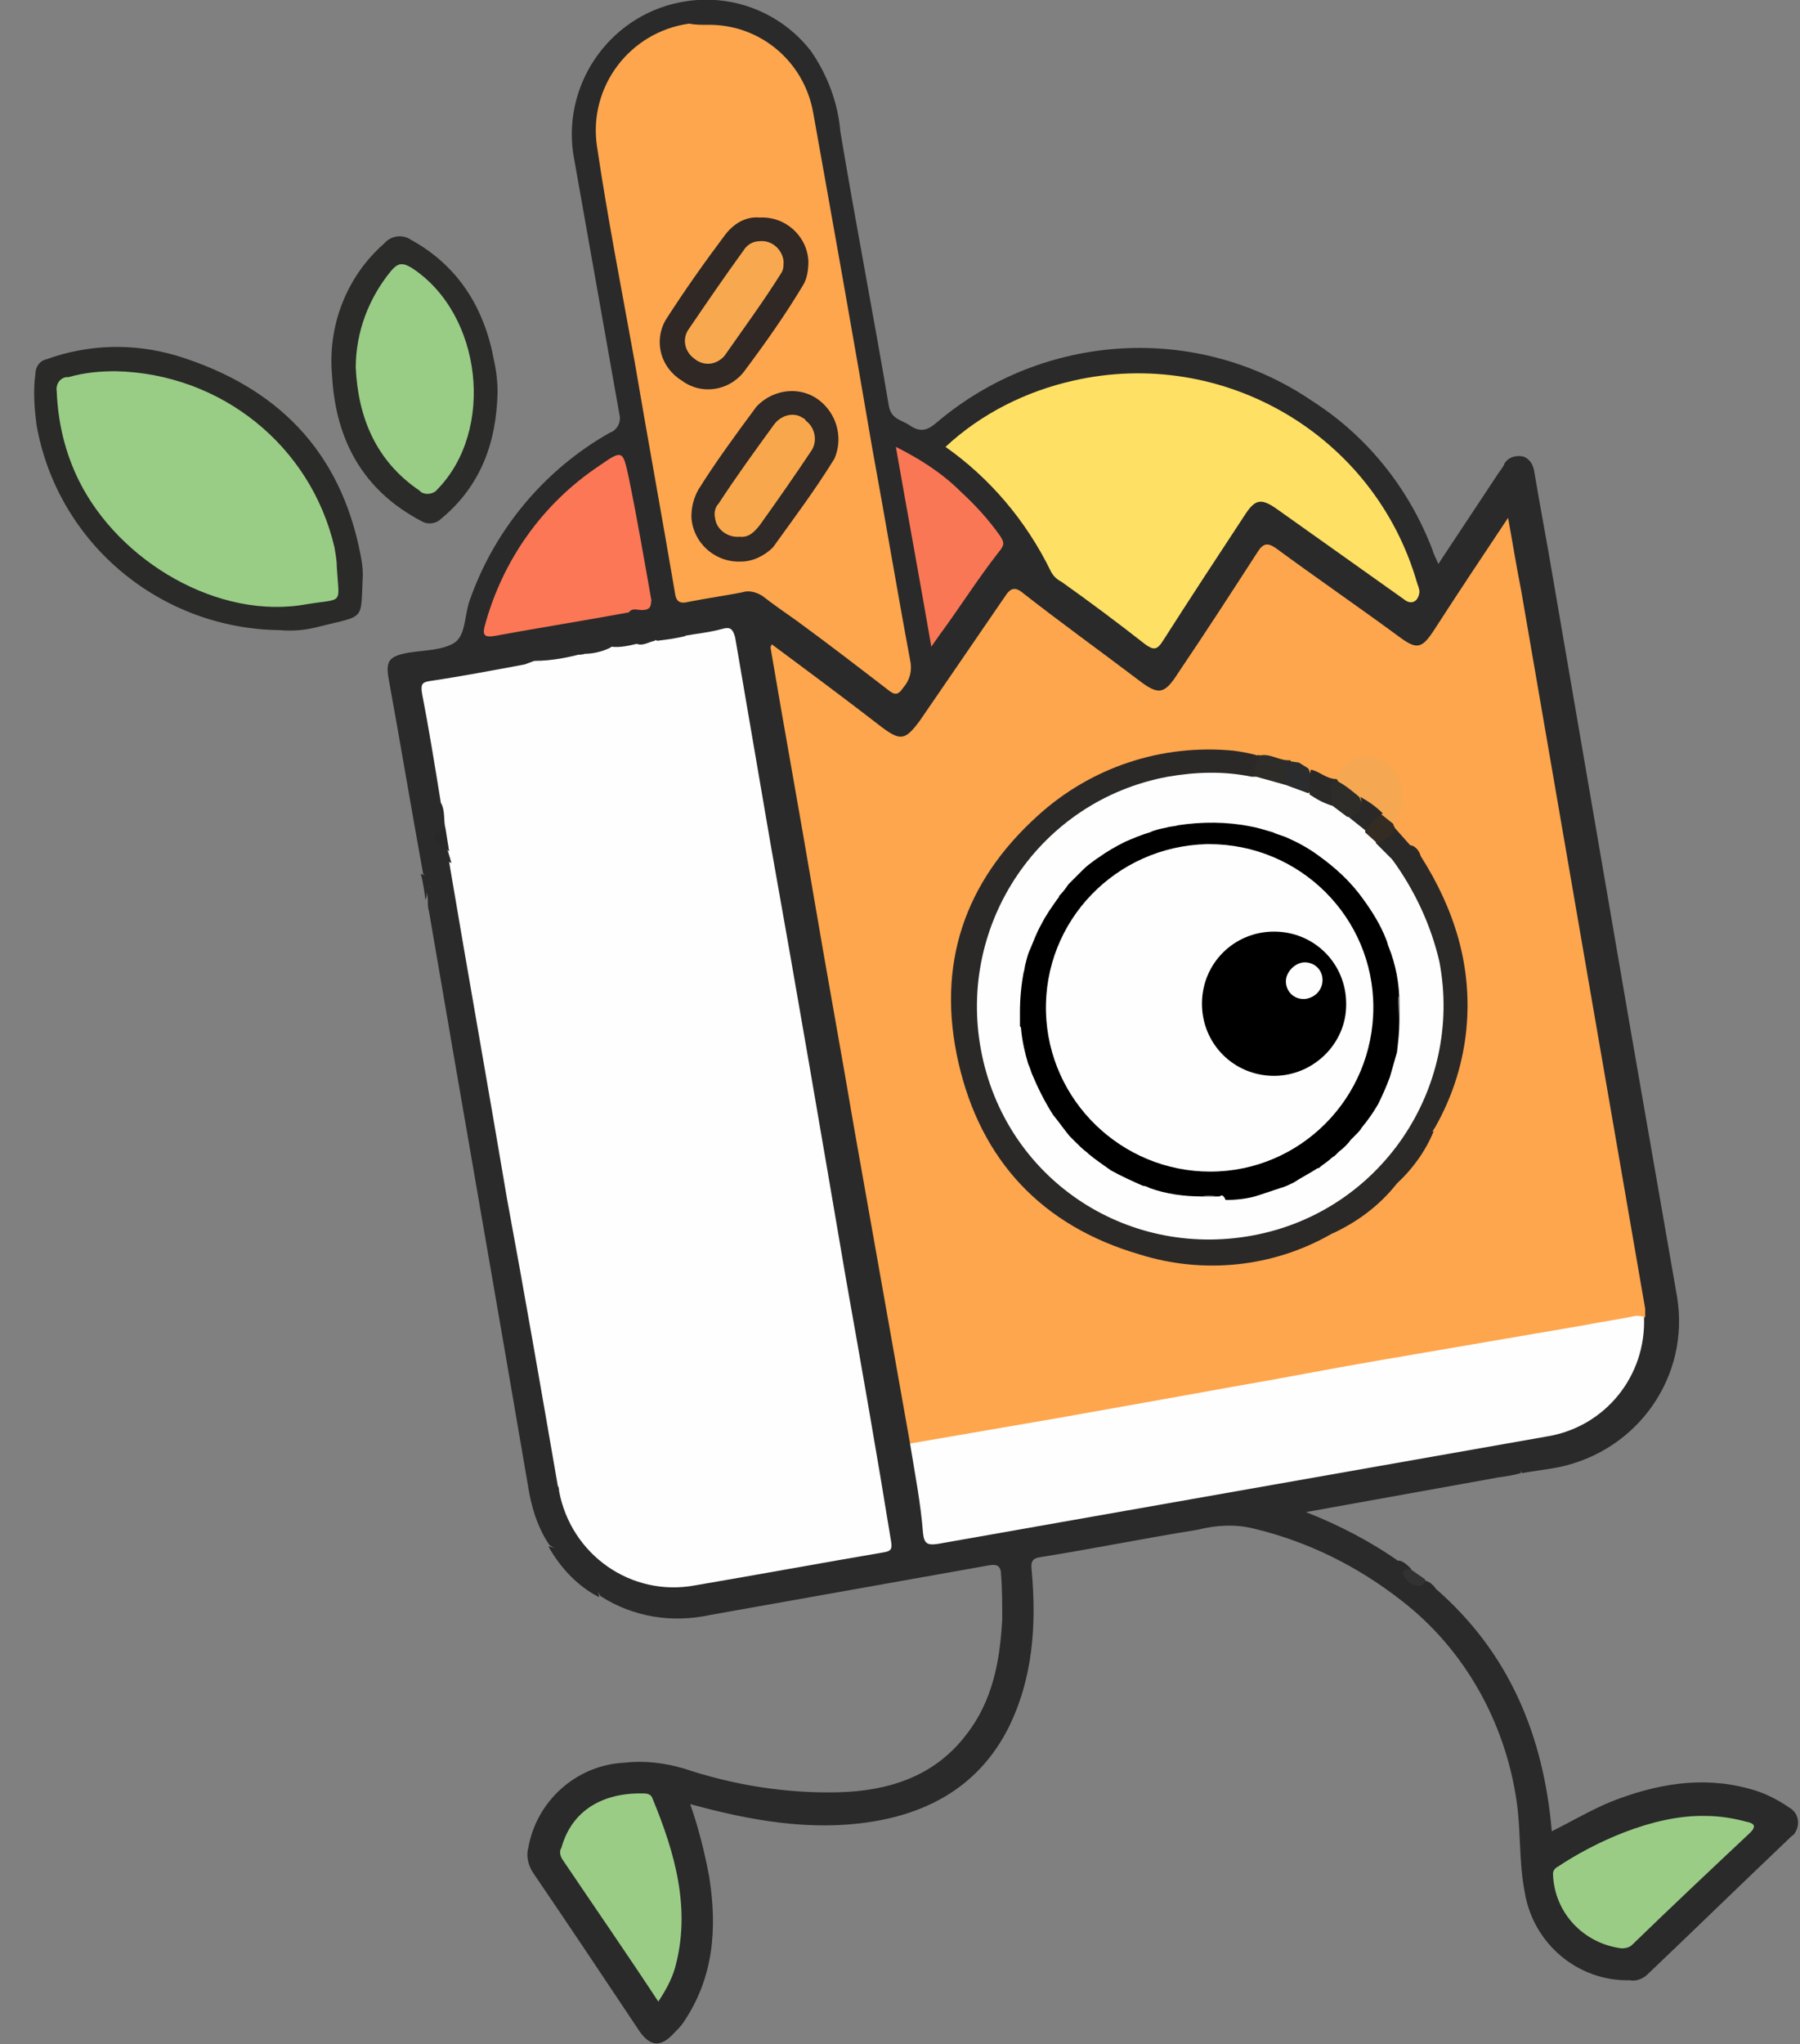 <?xml version="1.0" encoding="utf-8"?>
<!-- Generator: Adobe Illustrator 24.1.2, SVG Export Plug-In . SVG Version: 6.00 Build 0)  -->
<svg version="1.1" id="Слой_1" xmlns="http://www.w3.org/2000/svg" xmlns:xlink="http://www.w3.org/1999/xlink" x="0px" y="0px"
	 viewBox="0 0 152.3 172.9" style="enable-background:new 0 0 152.3 172.9;" xml:space="preserve">
<rect x="0" y="0" width="152.3" height="172.9" fill="#808080" stroke="none"/>
<style type="text/css">
	.st0{fill:#2A2A2A;}
	.st1{fill:#2A2A29;}
	.st2{fill:#2B2B2A;}
	.st3{fill:#323232;}
	.st4{fill:#FEA64D;}
	.st5{fill:#FEFEFE;}
	.st6{fill:#FEE065;}
	.st7{fill:#FC7756;}
	.st8{fill:#9ACC86;}
	.st9{fill:#FA7756;}
	.st10{fill:#99CC85;}
	.st11{fill:#2B2928;}
	.st12{fill:#2D2C28;}
	.st13{fill:#2B2C2D;}
	.st14{fill:#282828;}
	.st15{fill:#2F2927;}
	.st16{fill:#2F2825;}
	.st17{fill:#F5A851;}
	.st18{fill:#342C22;}
	.st19{fill:#F9A74C;}
	.st20{fill:#F8A84F;}
	.st21{fill:#7D7D7D;}
	.st22{fill:#747474;}
</style>
<path class="st0" d="M121.5,134.4c6.2,5.4,9.1,12.4,9.8,20.5c1.8-0.9,3.3-1.8,5-2.5c3.8-1.5,7.7-2.2,11.7-1.1
	c1.2,0.3,2.4,0.9,3.4,1.6c0.7,0.4,0.9,1.2,0.6,1.9c-0.1,0.2-0.2,0.4-0.4,0.5c-4.1,3.9-8.1,7.8-12.2,11.7c-0.4,0.4-1,0.6-1.5,0.5
	c-4.4,0.1-8.2-3.1-8.9-7.5c-0.5-2.6-0.3-5.2-0.7-7.8c-1-6.6-4.4-12.7-9.7-16.8c-3.7-2.9-7.9-5-12.5-6.1c-1.6-0.4-3.2-0.3-4.8,0.1
	c-4.4,0.7-8.8,1.6-13.2,2.3c-0.8,0.1-0.9,0.4-0.8,1.2c0.4,4.6,0.1,9.1-2,13.3c-2.4,4.7-6.5,7.1-11.6,7.9s-10.2-0.1-15.3-1.5
	c0.7,2,1.2,4,1.6,6.1c0.7,4.4,0.4,8.6-2.2,12.4c-0.2,0.3-0.5,0.6-0.8,0.9c-1.1,1.2-2,1.1-2.9-0.2c-3-4.5-6-9-9-13.4
	c-0.4-0.6-0.6-1.4-0.4-2.1c0.7-4,4.1-7,8.1-7.2c1.7-0.2,3.4,0,5.1,0.5c4.2,1.4,8.6,2.1,13,2c4.2-0.1,8.1-1.3,10.8-4.8
	c2.3-2.9,2.9-6.3,3.1-9.8c0-1.3,0-2.6-0.1-3.8c0-0.8-0.4-0.9-1-0.8l-23.6,4.2c-3.2,0.7-6.5,0.2-9.3-1.6c-1-1.8-2.5-3.3-4.3-4.3
	c-0.9-1.3-1.4-2.8-1.7-4.3C42,110,39.1,93.5,36.3,77.1c-0.1-0.3-0.1-0.6-0.1-1s-0.2-0.8,0-1c0.7-0.7,0-0.9-0.4-1.2
	c-1-5.5-1.9-10.9-2.9-16.4c-0.3-1.6,0-2,1.7-2.3c1.3-0.2,2.8-0.2,3.8-0.8s0.9-2.3,1.3-3.5c2.1-6.1,6.4-11.2,11.9-14.3
	c0.6-0.2,1-0.9,0.8-1.6c-1.3-7.3-2.6-14.7-3.9-22c-0.9-6.2,3.4-12,9.6-12.9c4-0.6,8,1,10.5,4.2c1.4,2,2.3,4.4,2.5,6.8
	c1.3,7.8,2.8,15.5,4.1,23.2c0.2,1.2,1.1,1.2,1.8,1.7c0.9,0.6,1.5,0.4,2.3-0.3c9-7.6,22-8.4,31.7-1.8c4.7,3,8.2,7.4,10.2,12.6
	c0.1,0.4,0.3,0.7,0.5,1.2l5.1-7.7c0.2-0.3,0.4-0.5,0.5-0.8c0.3-0.5,0.9-0.7,1.5-0.6c0.5,0.1,0.9,0.6,1,1.2c0.5,3,1.1,6.1,1.6,9.1
	c2.2,12.8,4.4,25.6,6.6,38.4c1.3,7.5,2.6,14.9,3.9,22.4c1.1,6.7-3.3,13-10,14.4c-1,0.2-2,0.3-3.1,0.5c-0.4-0.3-0.1-1.2-0.8-1.2
	c-0.7,0-1,0.8-1.2,1.3c0,0.1-0.1,0.2-0.2,0.3l-16.1,2.9c2.8,1.1,5.5,2.5,7.9,4.2c0.1,0.6-0.6,0.3-0.7,0.6
	C118.6,133.9,119.7,135,121.5,134.4z"/>
<path class="st1" d="M23.7,53.3C13.6,53.2,4.9,46,3.1,36C2.9,34.5,2.8,33,3,31.6c0-0.6,0.4-1.1,0.9-1.2c3.6-1.3,7.4-1.4,11.1-0.3
	c8.4,2.6,13.8,8,15.5,16.8c0.1,0.5,0.2,1.1,0.2,1.7C30.5,52.6,31,52,27,53C25.9,53.3,24.8,53.4,23.7,53.3z"/>
<path class="st2" d="M42.1,33.2c-0.1,4.2-1.4,7.9-4.8,10.7c-0.4,0.4-1.1,0.5-1.6,0.2c-5-2.6-7.3-6.9-7.6-12.3
	c-0.4-4.2,1.2-8.4,4.4-11.2c0.6-0.7,1.6-0.8,2.3-0.3c4,2.2,6.2,5.8,7,10.2C42,31.4,42.1,32.3,42.1,33.2z"/>
<path class="st0" d="M46.4,130.8c1.6,0.2,4.2,2.8,4.3,4.3C48.9,134.2,47.4,132.6,46.4,130.8z"/>
<path class="st0" d="M121.5,134.4c-0.8,0.7-2,0.7-2.7-0.1c-0.1-0.1-0.1-0.1-0.1-0.2l-0.5-0.5c-1.1-1.3-1.1-1.3,0.2-1.6
	c0.4,0.1,0.7,0.4,1,0.7c-0.1,1,0,1.1,1.2,1C121,133.8,121.3,134.1,121.5,134.4z"/>
<path class="st0" d="M126.5,125c0-0.1,0-0.2,0-0.4c0.1-0.9,0.6-1.7,1.5-1.6c0.9,0,0.5,1,0.7,1.6C128,124.8,127.3,124.9,126.5,125z"
	/>
<path class="st3" d="M120.6,133.6c-0.1,0.5-0.4,0.6-0.8,0.5c-0.5-0.1-0.9-0.5-1.1-1c0-0.3,0.3-0.4,0.6-0.4L120.6,133.6z"/>
<path class="st0" d="M35.6,73.9L35.6,73.9c0.6,0.4,1-0.8,1.4,0c0.2,0.5-0.4,0.8-0.7,1.1s-0.1,0.8-0.3,1.1
	C35.9,75.4,35.8,74.6,35.6,73.9z"/>
<path class="st4" d="M77,122.1l-4.7-26.5c-1.1-6.5-2.3-13-3.4-19.5c-1.2-7.1-2.5-14.2-3.7-21.3c0-0.1,0-0.1,0.1-0.3
	c3.1,2.3,6.2,4.6,9.3,7c1.6,1.2,2,1.1,3.2-0.5c2.4-3.5,4.8-7,7.2-10.5c0.5-0.8,0.9-0.9,1.6-0.3c3.2,2.5,6.4,4.8,9.7,7.3
	c1.7,1.3,2.2,1.3,3.4-0.6c2.3-3.4,4.5-6.8,6.7-10.2c0.5-0.8,0.9-0.8,1.6-0.3c3.4,2.5,6.9,4.9,10.3,7.4c1.6,1.2,2,1.1,3.1-0.6
	c2-3.1,4-6.1,6.2-9.4c0.4,2.2,0.7,4.1,1.1,6.1c1.8,10.4,3.6,20.9,5.4,31.3l5.1,29.5c0,0.2,0,0.5,0,0.7c-1.5,0.8-3.2,0.7-4.8,1
	c-5.4,1-10.8,1.9-16.2,2.9c-5.9,1-11.8,2.1-17.7,3.1s-11.6,2-17.3,3.1c-1.7,0.3-3.4,0.6-5.2,0.9C77.7,122.4,77.3,122.4,77,122.1z"/>
<path class="st5" d="M37.3,67.9c-0.5-3.1-1-6.2-1.6-9.3c-0.1-0.7,0-0.9,0.7-1c2.7-0.4,5.3-0.9,8-1.4c0.3-0.1,0.5-0.2,0.8-0.3
	c1-0.5,2.2-0.7,3.3-0.6c0.3,0.1,0.7,0.1,1,0c0.7,0,1.5-0.2,2.1-0.5c0.7-0.5,1.6-0.6,2.4-0.3c0.5,0.1,0.9-0.2,1.4-0.3
	c0.7-0.8,1.6-0.2,2.4-0.4c1.1-0.2,2.2-0.3,3.3-0.6c0.7-0.2,0.9,0,1.1,0.7c1,5.8,2,11.7,3,17.5c2.2,12.3,4.3,24.6,6.4,36.9
	c1.3,7.3,2.6,14.7,3.8,22.1c0.1,0.6,0,0.8-0.6,0.9c-5.3,0.9-10.7,1.9-16,2.8c-5.4,1-10.5-2.6-11.5-8c0-0.1,0-0.3-0.1-0.4
	c-1.4-8.1-2.8-16.2-4.3-24.3c-1.6-9.5-3.3-19-4.9-28.5c-0.2-0.3-0.5-0.6-0.5-1c-0.2-0.6-0.3-1.2-0.3-1.9
	C37.2,69.4,37.6,68.6,37.3,67.9z"/>
<path class="st4" d="M59.8,2.1c4.4-0.1,8.2,3,9,7.4c1.7,9.5,3.4,19,5,28.4c1.1,6,2.1,12,3.2,17.9c0.2,0.9,0,1.7-0.6,2.4
	c-0.4,0.6-0.7,0.6-1.2,0.2c-2.6-2-5.2-4-7.8-5.9c-1-0.7-2-1.4-2.9-2.1c-0.5-0.3-1.1-0.5-1.7-0.3c-1.5,0.3-3,0.5-4.5,0.8
	c-0.8,0.2-1.1,0-1.2-0.8c-1.1-6.5-2.3-13-3.4-19.5c-1.1-6.1-2.3-12.2-3.2-18.3c-0.7-5,2.8-9.6,7.8-10.3C58.8,2.1,59.3,2.1,59.8,2.1z
	"/>
<path class="st5" d="M77,122.1l12.2-2.1c5.1-0.9,10.1-1.8,15.1-2.7c4.1-0.7,8.1-1.5,12.2-2.2c5.8-1,11.7-2,17.5-3
	c1.5-0.3,3-0.5,4.4-0.8c0.2,0,0.5,0,0.7,0.1c0.2,5-3.3,9.3-8.2,10.1l-43.1,7.6c-2.8,0.5-5.7,1-8.5,1.5c-0.8,0.1-1.1,0-1.2-0.9
	C77.9,127.1,77.4,124.6,77,122.1z"/>
<path class="st6" d="M80,37.8c3-2.8,6.8-4.7,10.8-5.6c12.7-2.9,25.5,4.6,29.1,17.1c0.1,0.3,0.2,0.5,0.2,0.8
	c-0.1,0.8-0.7,1.1-1.3,0.6l-10.7-7.6c-1.4-1-1.9-0.9-2.8,0.5c-2.3,3.5-4.6,7-6.9,10.6c-0.5,0.8-0.8,0.8-1.5,0.3
	c-2.3-1.8-4.7-3.6-7.1-5.3c-0.4-0.2-0.7-0.5-0.9-0.9C86.8,44,83.7,40.4,80,37.8z"/>
<path class="st7" d="M53.2,51.8c-3.8,0.7-7.6,1.3-11.4,2c-0.7,0.1-1,0-0.8-0.8c1.5-5.6,4.9-10.4,9.7-13.6c2-1.4,2-1.3,2.5,1
	c0.7,3.4,1.3,6.9,1.9,10.3c0.3,0.7,0,1-0.7,0.9C54,51.6,53.6,51.7,53.2,51.8z"/>
<path class="st8" d="M55.7,169.3c-2.7-4.1-5.4-8-8.1-12c-0.2-0.3-0.3-0.7-0.1-1c1-3.6,4.1-4.7,7-4.6c0.3,0,0.6,0.1,0.7,0.4
	c1.9,4.6,3.3,9.4,1.9,14.4C56.8,167.5,56.3,168.4,55.7,169.3z"/>
<path class="st8" d="M144.3,153.6c1.2,0,2.4,0.2,3.5,0.5c0.5,0.1,0.9,0.3,0.3,0.9c-3.3,3.1-6.7,6.3-10,9.5c-0.2,0.2-0.5,0.3-0.9,0.3
	c-3.2-0.4-5.7-3-5.8-6.3c0-0.3,0.2-0.5,0.4-0.6C134.8,155.9,139.8,153.5,144.3,153.6z"/>
<path class="st9" d="M78.8,54.7c-1-5.8-2-11.2-3-16.9c2,1,3.9,2.2,5.5,3.8c1.2,1.1,2.3,2.3,3.3,3.7c0.4,0.6,0.4,0.8-0.1,1.4
	c-1.8,2.3-3.3,4.7-5,7L78.8,54.7z"/>
<path class="st0" d="M53.2,51.8c0.3-0.4,0.7-0.2,1.1-0.2c0.6,0,0.8-0.2,0.8-0.8c1.1-0.3,1.5,0.2,1.4,1.3c0,0.3,0.1,0.6-0.3,0.7
	s-0.4-0.3-0.4-0.6s-0.1-0.3-0.1-0.6c-0.4,0.3-0.6,0.8-0.3,1.3c0,0.1,0.1,0.1,0.1,0.2c0.3,0.4,0.8,0.6,1.2,0.3c0,0,0,0,0,0
	c1-0.5,1-0.5,1.3,0.4c-0.8,0.2-1.6,0.3-2.4,0.4c-0.7-0.4-1.1-1.1-1.2-1.9C54.3,51.5,53.6,52,53.2,51.8z"/>
<path class="st0" d="M49.6,55.2c-1.4,0.4-2.9,0.7-4.4,0.7c-0.1-0.7,0.3-1.4,1-1.6c0.7-0.3,1.5-0.2,2,0.4
	C48.6,55.2,49.1,55.2,49.6,55.2z"/>
<path class="st0" d="M37.3,67.9c0.4,0.7,0.2,1.5,0.4,2.2c-1.1,0.8-0.2,1.3,0.2,1.9l0.3,1l-1.1-0.5c-0.9-0.4-1.4-1.5-1-2.4
	c0.1-0.2,0.2-0.4,0.4-0.6C37.1,69.1,37.4,68.5,37.3,67.9z"/>
<path class="st0" d="M54.1,54.4c-0.8,0.2-1.6,0.4-2.4,0.3c-0.3-1,0.6-0.9,1.1-1C53.3,53.7,53.8,54,54.1,54.4z"/>
<path class="st10" d="M9.8,31.4c8.9,0.2,16.5,6.3,18.5,14.9c0.1,0.6,0.2,1.1,0.2,1.7c0.2,3.2,0.6,2.6-2.5,3.1
	c-7.5,1.4-15.9-3.6-19.3-10.4c-1.2-2.4-1.8-5-1.9-7.6c-0.1-0.5,0.2-1.1,0.8-1.2c0.1,0,0.1,0,0.2,0C7.2,31.5,8.5,31.4,9.8,31.4z"/>
<path class="st10" d="M30.1,31.1c0-3,1.1-5.9,3-8.2c0.6-0.7,1-0.7,1.8-0.2c5.9,3.9,7,13.7,2.1,18.7c-0.3,0.4-1,0.5-1.4,0.2
	c0,0-0.1-0.1-0.1-0.1C31.8,39,30.3,35.3,30.1,31.1z"/>
<path class="st11" d="M112.6,104.4c-4.9,2.8-10.8,3.4-16.2,1.7c-8.2-2.4-13.4-7.9-15.3-16.2s0.5-15.3,6.7-20.9
	c4.5-4.1,10.5-6.1,16.6-5.5c0.7,0.1,1.3,0.2,2,0.4c0.1-0.1,0.2,0,0.3,0.1c0,0,0,0,0,0c0,0.7-0.2,1.3-0.6,1.9c-1.4,0.2-2.9-0.1-4.3,0
	c-7.1,0-13.5,4-16.6,10.4c-3.8,7.2-3,14.3,1.8,20.7c3.4,4.8,9,7.7,14.9,7.6c9.9,0.3,18.4-6.9,19.7-16.7c0.7-5-0.5-10.1-3.5-14.2
	c-0.2-0.2-0.3-0.5-0.4-0.9c0.3-0.7,0.9-1.2,1.7-1.3c0.4,0.1,0.7,0.5,0.8,0.9c1.4,2.2,2.5,4.5,3.2,7c1.5,5.4,0.8,11.1-2,16
	c-0.1,0.1-0.1,0.2-0.2,0.3c-2.1,2.4-4.3,4.6-6.6,6.8C114.1,103.2,113.4,103.8,112.6,104.4z"/>
<path class="st11" d="M112.6,104.4c1.8-1.8,3.5-3.6,5.3-5.4c0.8-0.8,1.6-1.6,2.3-2.5c0.3-0.4,0.6-0.8,1.1-0.8
	c-0.7,1.7-1.8,3.2-3.1,4.4C116.7,102,114.8,103.4,112.6,104.4z"/>
<path class="st12" d="M106.6,63.9c0.9-0.2,1.7,0.5,2.6,0.4c0,0.1,0,0.1,0,0.2c0,0.7-0.2,1.4-0.4,2c-1,0.2-2-0.1-2.7-0.8
	C106.1,65.1,106.3,64.4,106.6,63.9z"/>
<path class="st13" d="M108.8,66.4c0.1-0.7-0.4-1.5,0.4-2l0.7,0.1l0.8,0.5c0.3,0.6,0.4,1.4,0.1,2C110,67.6,109.4,67.1,108.8,66.4z"/>
<path class="st14" d="M38,72c-0.4-0.2-0.7-0.4-1-0.6c-0.5-0.6-0.2-1.1,0.7-1.3L38,72z"/>
<path class="st15" d="M62.7,47.5c-2.2,0.1-4.1-1.6-4.2-3.8c0-0.8,0.2-1.6,0.6-2.3c1.5-2.4,3.2-4.7,4.9-7c1.5-1.6,4-1.8,5.6-0.3
	c1.3,1.2,1.7,3.1,1,4.7c-1.6,2.6-3.4,5-5.2,7.5C64.7,47,63.7,47.5,62.7,47.5z"/>
<path class="st16" d="M64.3,18.4c2.2-0.1,4,1.6,4.1,3.7c0,0.7-0.1,1.5-0.5,2.1c-1.5,2.5-3.2,4.9-5,7.3c-1.3,1.6-3.6,1.9-5.2,0.7
	c-1.8-1.1-2.4-3.3-1.4-5.1c1.6-2.5,3.3-4.9,5.1-7.3C62.2,18.8,63.2,18.3,64.3,18.4z"/>
<path class="st5" d="M108.8,66.4l1.9,0.7c0.9-0.2,1.4,0.7,2.1,0.8c0.5,0.3,0.9,0.6,1.3,1c0.5,0.4,1,0.8,1.5,1.2c0.3,0.3,0.7,0.7,1,1
	c0.4,0.5,1.1,0.8,1.2,1.6c1.9,2.6,3.3,5.6,4,8.7c2,10.7-5,21.1-15.8,23.1S85,99.6,83,88.8c-2-10.7,5-21.1,15.8-23.1
	c2.3-0.4,4.7-0.5,7.1,0h0.4L108.8,66.4z"/>
<path class="st11" d="M117.8,72.7l-1.4-1.4c0.4-0.5,0.9-1,1.5-1.4l1.6,1.8L117.8,72.7z"/>
<path class="st17" d="M113.1,65.9c0.4-1.9,2.7-2.5,4.4-1.2c1.4,1.3,1.5,3.4,0.4,4.9c-0.5,0-0.7-0.4-1.1-0.6c-0.6-0.5-1.2-1-1.9-1.4
	c-0.6-0.4-1.1-0.8-1.7-1.3C113.1,66.3,113.1,66.1,113.1,65.9z"/>
<path class="st11" d="M113.1,65.9l0.2,0.3c-0.5,0.6,0,1.4-0.4,2c-0.8-0.2-1.5-0.6-2.1-1c0-0.7,0-1.4,0.1-2.1
	C111.6,65.2,112.2,65.9,113.1,65.9z"/>
<path class="st18" d="M116.9,68.9l1,0.8c0,0.1,0,0.2,0.1,0.2c-0.1,0.8-0.8,1.1-1.5,1.4l-1-0.9C115.6,69.5,116,68.9,116.9,68.9z"/>
<path class="st19" d="M62.6,45.4c-1,0.1-2-0.6-2.1-1.6c-0.1-0.4,0-0.9,0.3-1.2c1.5-2.3,3.1-4.5,4.7-6.7c0.6-0.8,1.7-1.1,2.5-0.5
	c0.1,0,0.1,0.1,0.2,0.2c0.8,0.6,1,1.8,0.4,2.6c0,0,0,0,0,0c-1.4,2.1-2.8,4.1-4.3,6.2C63.9,44.9,63.4,45.5,62.6,45.4z"/>
<path class="st20" d="M64.3,20.4c1-0.1,1.9,0.7,2,1.7c0,0.4,0,0.7-0.2,1c-1.5,2.4-3.2,4.7-4.8,7c-0.7,0.8-1.8,0.9-2.6,0.2
	c-0.8-0.6-1-1.7-0.4-2.5c0,0,0,0,0,0c1.5-2.2,3-4.4,4.6-6.6C63.2,20.7,63.7,20.4,64.3,20.4z"/>
<path class="st12" d="M112.8,68.2c-0.1-0.4-0.1-0.8-0.2-1.3s0-0.8,0.6-0.8c0.6,0.3,1.2,0.8,1.8,1.3c0.6,1.2,0.4,1.6-1,1.7
	L112.8,68.2z"/>
<path class="st11" d="M114.1,69.1c0.9-0.2,1.3-0.7,1-1.7c0.7,0.4,1.3,0.8,1.9,1.4c-0.6,0.4-1.1,0.9-1.4,1.5L114.1,69.1z"/>
<path d="M103.2,101.2h-0.2c-0.4,0-0.9,0-1.3,0c-1.5,0-3-0.2-4.4-0.7c-0.2-0.1-0.4-0.2-0.6-0.2c-0.9-0.4-1.8-0.8-2.7-1.3
	c-0.7-0.5-1.3-0.9-1.9-1.4l-0.1-0.1c-0.4-0.3-0.7-0.6-1-0.9c-0.2-0.2-0.3-0.3-0.5-0.5c-0.5-0.6-0.9-1.2-1.4-1.8
	c-0.7-1.1-1.3-2.3-1.8-3.5c-0.1-0.3-0.2-0.6-0.3-0.8c-0.3-1-0.5-1.9-0.6-2.9c0-0.1,0-0.2-0.1-0.3c0-0.4,0-0.8,0-1.2
	c0-1.1,0.1-2.2,0.3-3.3c0.1-0.3,0.1-0.6,0.2-0.9c0.1-0.4,0.2-0.8,0.4-1.2c0.3-0.7,0.5-1.3,0.9-2c0.4-0.8,0.9-1.5,1.4-2.2
	c0.1-0.1,0.1-0.1,0.1-0.2c0.3-0.3,0.6-0.7,0.8-1c0.4-0.4,0.8-0.8,1.2-1.2s0.7-0.6,1.1-0.9l0.3-0.2c0.7-0.5,1.4-0.9,2.2-1.3
	c0.7-0.3,1.4-0.6,2.1-0.8c0.4-0.2,0.9-0.3,1.4-0.4c0.3-0.1,0.7-0.1,1-0.2c2-0.3,4.1-0.3,6.1,0.1c0.6,0.1,1.2,0.3,1.9,0.5
	c0.4,0.2,0.9,0.3,1.3,0.5c0.9,0.4,1.8,0.9,2.6,1.5c1.4,1,2.7,2.2,3.7,3.6c0.8,1.1,1.5,2.2,2,3.5c0.1,0.2,0.1,0.4,0.2,0.6
	c0.6,1.5,0.9,3.1,0.9,4.7v1.6c0,0.9-0.1,1.7-0.2,2.6c-0.2,0.7-0.4,1.4-0.6,2.1c-0.3,0.8-0.6,1.5-1,2.3c-0.4,0.7-0.9,1.4-1.4,2
	c-0.1,0.2-0.3,0.4-0.5,0.6c-0.1,0.1-0.3,0.3-0.4,0.4c-0.3,0.4-0.6,0.7-1,1c-0.1,0.1-0.2,0.2-0.3,0.3c-0.1,0.1-0.3,0.2-0.4,0.3
	c-0.3,0.3-0.7,0.5-1,0.8h-0.1c-0.6,0.4-1.4,0.8-2,1.2c-0.4,0.2-0.8,0.4-1.2,0.5c-0.6,0.2-1.2,0.4-1.8,0.6c-0.9,0.3-1.9,0.4-2.8,0.4
	C103.5,101,103.3,101.1,103.2,101.2z"/>
<path class="st21" d="M118.3,86.1L118.3,86.1L118.3,86.1v-1.8c0,0,0,0,0.1,0L118.3,86.1z"/>
<path class="st22" d="M101.6,101.2C101.6,101.2,101.6,101.1,101.6,101.2c0.5-0.1,0.9-0.1,1.4,0H101.6z"/>
<path class="st5" d="M102.3,71.4c7.7,0,13.9,6.2,13.9,13.8c0,7.7-6.2,13.9-13.8,13.9c-7.5,0-13.7-6-13.9-13.5
	c-0.2-7.7,5.9-14,13.6-14.2C102.2,71.4,102.3,71.4,102.3,71.4z"/>
<path d="M107.8,91c-3.4,0-6.1-2.7-6.1-6.1c0-3.4,2.7-6.1,6.1-6.1c3.4,0,6.1,2.7,6.1,6.1c0,0,0,0.1,0,0.1
	C113.9,88.3,111.1,91,107.8,91z"/>
<path class="st5" d="M110.4,81.4c0.8,0,1.5,0.6,1.5,1.5c0,0,0,0,0,0c0,0.8-0.6,1.5-1.5,1.6c0,0,0,0-0.1,0c-0.9,0-1.5-0.7-1.5-1.5
	S109.6,81.4,110.4,81.4L110.4,81.4z"/>
</svg>
